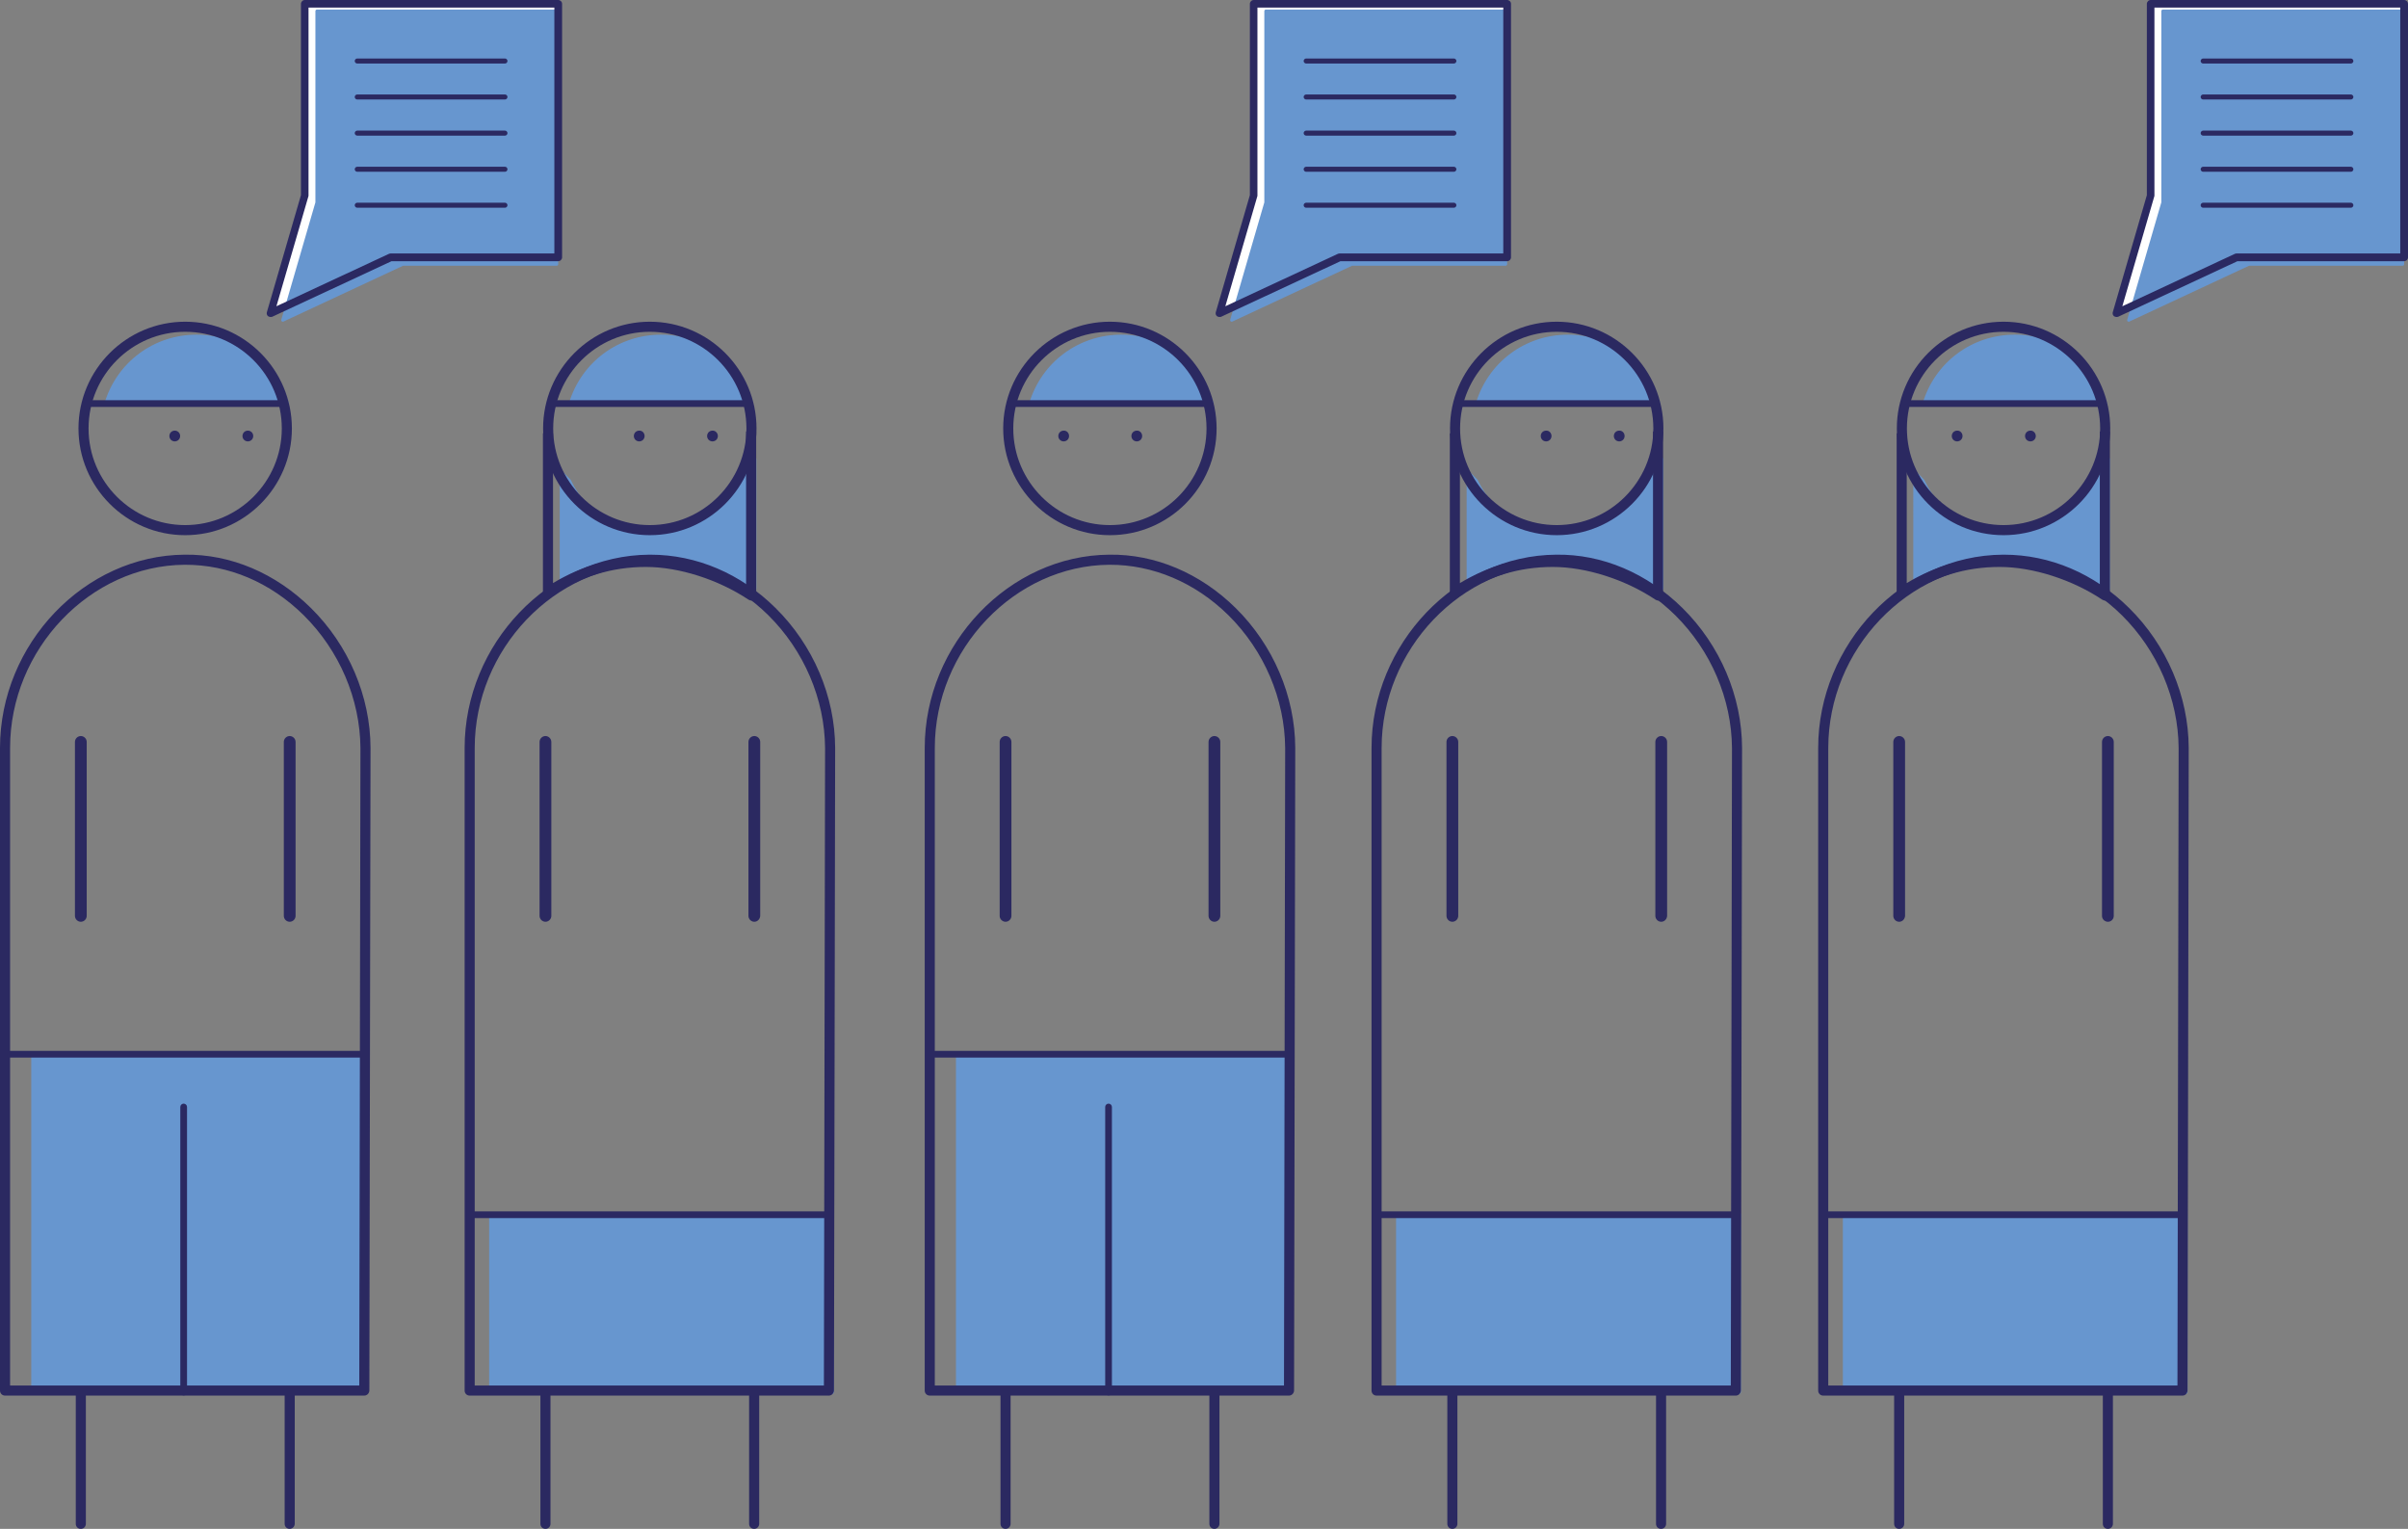 <?xml version="1.0" encoding="utf-8"?>
<!-- Generator: Adobe Illustrator 26.0.2, SVG Export Plug-In . SVG Version: 6.00 Build 0)  -->
<svg version="1.1" id="Ebene_1" xmlns="http://www.w3.org/2000/svg" xmlns:xlink="http://www.w3.org/1999/xlink" x="0px" y="0px"
	 viewBox="0 0 143.3 90.96" style="enable-background:new 0 0 143.3 90.96;" xml:space="preserve">
<rect x="0" y="0" width="143.3" height="90.96" fill="#808080" stroke="none"/>
<style type="text/css">
	.st0{clip-path:url(#SVGID_00000182514542798865952200000003648897310214643391_);fill:#6796CF;}
	.st1{clip-path:url(#SVGID_00000182514542798865952200000003648897310214643391_);fill:#2B2961;}
	.st2{fill:#6796CF;}
	.st3{clip-path:url(#SVGID_00000149340968268691383550000012032954339994304427_);fill:#2B2961;}
	.st4{fill:#FFFFFF;}
	.st5{clip-path:url(#SVGID_00000080175694297615611230000008199471431397391276_);fill:#2B2961;}
	.st6{clip-path:url(#SVGID_00000162332697711719240410000006859847101016656571_);fill:#2B2961;}
	.st7{clip-path:url(#SVGID_00000022551046867596012780000005623159118032212389_);fill:#2B2961;}
	.st8{fill:#2B2961;}
	.st9{clip-path:url(#SVGID_00000000919322142645415330000001211464455696506767_);fill:#6796CF;}
	.st10{clip-path:url(#SVGID_00000000919322142645415330000001211464455696506767_);fill:#2B2961;}
	.st11{clip-path:url(#SVGID_00000038406632728267663550000017067637724045713794_);fill:#2B2961;}
	.st12{clip-path:url(#SVGID_00000109730893586924912270000016141453985766127547_);fill:#2B2961;}
	.st13{clip-path:url(#SVGID_00000109730893586924912270000016141453985766127547_);fill:#6796CF;}
	.st14{clip-path:url(#SVGID_00000055682540890107902940000003661101319035284404_);fill:#2B2961;}
	.st15{clip-path:url(#SVGID_00000050633013944501764390000002263233336881900949_);fill:#2B2961;}
	.st16{clip-path:url(#SVGID_00000099636046532548548300000000817907435960495776_);fill:#2B2961;}
	.st17{clip-path:url(#SVGID_00000099636046532548548300000000817907435960495776_);fill:#6796CF;}
	.st18{clip-path:url(#SVGID_00000078006871730319321450000005608600900319284151_);fill:#2B2961;}
	.st19{clip-path:url(#SVGID_00000109024088075038097440000012997461773820304550_);fill:#2B2961;}
	.st20{clip-path:url(#SVGID_00000013167378919624915280000002941217201586028986_);fill:#2B2961;}
	.st21{clip-path:url(#SVGID_00000140001422769095536780000009766527368233896845_);fill:#2B2961;}
	.st22{clip-path:url(#SVGID_00000114055453893612600570000017140876673149215411_);fill:#6796CF;}
	.st23{clip-path:url(#SVGID_00000114055453893612600570000017140876673149215411_);fill:#2B2961;}
	.st24{clip-path:url(#SVGID_00000050648173473403077120000013936765805944771767_);fill:#2B2961;}
	.st25{clip-path:url(#SVGID_00000145777367850662959040000010140700592052745620_);fill:#2B2961;}
	.st26{clip-path:url(#SVGID_00000145777367850662959040000010140700592052745620_);fill:#6796CF;}
	.st27{clip-path:url(#SVGID_00000168829162370342039200000015448677184580201606_);fill:#2B2961;}
	.st28{clip-path:url(#SVGID_00000160169727619568726450000016311198445741995158_);fill:#2B2961;}
	.st29{clip-path:url(#SVGID_00000098900656473703634910000014957348690730834334_);fill:#2B2961;}
	.st30{clip-path:url(#SVGID_00000098900656473703634910000014957348690730834334_);fill:#6796CF;}
	.st31{clip-path:url(#SVGID_00000016072834900034476800000008013530907096160160_);fill:#2B2961;}
	.st32{clip-path:url(#SVGID_00000055675012554428914820000000918707472763223443_);fill:#6796CF;}
	.st33{clip-path:url(#SVGID_00000055675012554428914820000000918707472763223443_);fill:#2B2961;}
	.st34{clip-path:url(#SVGID_00000159449430885949724260000009930736788190346172_);fill:#2B2961;}
	.st35{clip-path:url(#SVGID_00000159449430885949724260000009930736788190346172_);fill:#6796CF;}
	.st36{clip-path:url(#SVGID_00000029044017914580326000000008990489209312668066_);fill:#2B2961;}
	.st37{clip-path:url(#SVGID_00000026138425339778305610000011451492403021994654_);fill:#FFFFFF;}
	.st38{clip-path:url(#SVGID_00000026138425339778305610000011451492403021994654_);fill:#2B2961;}
	.st39{clip-path:url(#SVGID_00000138571208699058689580000011188753638395552165_);fill:#FFFFFF;}
	.st40{clip-path:url(#SVGID_00000138571208699058689580000011188753638395552165_);fill:#2B2961;}
	.st41{clip-path:url(#SVGID_00000021806477334851202100000004693423398054801549_);fill:#6796CF;}
	.st42{clip-path:url(#SVGID_00000021806477334851202100000004693423398054801549_);fill:#2B2961;}
	.st43{clip-path:url(#SVGID_00000024679989057945022350000005063650896072749244_);fill:#2B2961;}
	.st44{clip-path:url(#SVGID_00000176038554810110469070000009545176698492658079_);fill:#6796CF;}
	.st45{clip-path:url(#SVGID_00000176038554810110469070000009545176698492658079_);fill:#2B2961;}
	.st46{clip-path:url(#SVGID_00000103970849945385122700000015401274655351493534_);fill:#2B2961;}
	.st47{clip-path:url(#SVGID_00000026141454895891934000000001381633808985487271_);fill:#2B2961;}
	.st48{clip-path:url(#SVGID_00000026141454895891934000000001381633808985487271_);fill:#6796CF;}
	.st49{clip-path:url(#SVGID_00000048485247390340912230000009674167603443089339_);fill:#2B2961;}
	.st50{clip-path:url(#SVGID_00000165227112197015696140000016361746152016367760_);fill:#2B2961;}
	.st51{clip-path:url(#SVGID_00000031891172568651027080000000970524523115750042_);fill:#2B2961;}
	.st52{clip-path:url(#SVGID_00000031891172568651027080000000970524523115750042_);fill:#6796CF;}
	.st53{clip-path:url(#SVGID_00000103984976942573035130000001697035994191401100_);fill:#2B2961;}
	.st54{clip-path:url(#SVGID_00000175286738784298225800000014050662105820380303_);fill:#2B2961;}
	.st55{clip-path:url(#SVGID_00000171710433026097460550000014626547368699224745_);fill:#2B2961;}
	.st56{clip-path:url(#SVGID_00000057128277331844878840000004962878951421536141_);fill:#2B2961;}
	.st57{clip-path:url(#SVGID_00000112592745002760200580000001368414274378453662_);fill:#6796CF;}
	.st58{clip-path:url(#SVGID_00000031924598125233290740000008701725721893773738_);fill:#2B2961;}
	.st59{clip-path:url(#SVGID_00000109710950997014659640000012180543482840849835_);fill:#2B2961;}
	.st60{clip-path:url(#SVGID_00000137111382930123694740000007992480584649782156_);fill:#6796CF;}
	.st61{clip-path:url(#SVGID_00000070800552811511164120000003206048618435165573_);fill:#2B2961;}
	.st62{clip-path:url(#SVGID_00000109021532418423779330000012089037613422940047_);fill:#2B2961;}
	.st63{clip-path:url(#SVGID_00000109021532418423779330000012089037613422940047_);fill:#6796CF;}
	.st64{clip-path:url(#SVGID_00000044868488655805410870000014908718903950331538_);fill:#2B2961;}
	.st65{clip-path:url(#SVGID_00000178900520893840983210000003124578232524924331_);fill:#6796CF;}
	.st66{clip-path:url(#SVGID_00000178900520893840983210000003124578232524924331_);fill:#2B2961;}
	.st67{clip-path:url(#SVGID_00000060721301528613761870000003473630875662097803_);fill:#2B2961;}
	.st68{clip-path:url(#SVGID_00000166668980105628253180000015195356832085366947_);fill:#2B2961;}
	.st69{clip-path:url(#SVGID_00000166668980105628253180000015195356832085366947_);fill:#6796CF;}
	.st70{clip-path:url(#SVGID_00000114783396898497583320000011126301537016570028_);fill:#2B2961;}
	.st71{clip-path:url(#SVGID_00000165940916878441263130000018092823133693739441_);fill:#2B2961;}
	.st72{clip-path:url(#SVGID_00000115499189837372613530000007737593211135229571_);fill:#2B2961;}
	.st73{clip-path:url(#SVGID_00000115499189837372613530000007737593211135229571_);fill:#6796CF;}
	.st74{clip-path:url(#SVGID_00000006680797772288836800000004585436824210814876_);fill:#2B2961;}
	.st75{clip-path:url(#SVGID_00000096036108403516059500000000317998389135780525_);fill:#2B2961;}
	.st76{clip-path:url(#SVGID_00000134972118098066292670000004159555540960513931_);fill:#2B2961;}
	.st77{clip-path:url(#SVGID_00000019680508079869737590000017402835258235039105_);fill:#2B2961;}
	.st78{clip-path:url(#SVGID_00000018231666641359731750000008056326463429048985_);fill:#6796CF;}
	.st79{clip-path:url(#SVGID_00000018231666641359731750000008056326463429048985_);fill:#2B2961;}
	.st80{clip-path:url(#SVGID_00000086680600933237210340000004390879711377225400_);fill:#FFFFFF;}
	.st81{clip-path:url(#SVGID_00000086680600933237210340000004390879711377225400_);fill:#2B2961;}
	.st82{clip-path:url(#SVGID_00000083051691746171341550000017068321053680862651_);fill:#2B2961;}
	.st83{clip-path:url(#SVGID_00000148625708067523065460000005525075591361208469_);fill:#2B2961;}
	.st84{clip-path:url(#SVGID_00000148625708067523065460000005525075591361208469_);fill:#6796CF;}
	.st85{clip-path:url(#SVGID_00000165956858539536503120000005549808715894478261_);fill:#2B2961;}
	.st86{clip-path:url(#SVGID_00000157298052573348564830000001988402248834239933_);fill:#2B2961;}
	.st87{clip-path:url(#SVGID_00000157298052573348564830000001988402248834239933_);fill:#FFFFFF;}
	.st88{clip-path:url(#SVGID_00000116217838873062837480000014213535223460400284_);fill:#6796CF;}
	.st89{clip-path:url(#SVGID_00000116217838873062837480000014213535223460400284_);fill:#2B2961;}
	.st90{clip-path:url(#SVGID_00000093878336825900028380000015310950030842465939_);fill:#2B2961;}
	.st91{clip-path:url(#SVGID_00000021103585697544828520000011795811251017675192_);fill:#2B2961;}
	.st92{clip-path:url(#SVGID_00000021103585697544828520000011795811251017675192_);fill:#6796CF;}
	.st93{clip-path:url(#SVGID_00000147935118431027124450000016989893246465253262_);fill:#2B2961;}
	.st94{clip-path:url(#SVGID_00000147935118431027124450000016989893246465253262_);fill:#FFFFFF;}
	.st95{clip-path:url(#SVGID_00000013175141464426168720000013025041444701914267_);fill:#6796CF;}
	.st96{clip-path:url(#SVGID_00000013175141464426168720000013025041444701914267_);fill:#2B2961;}
	.st97{clip-path:url(#SVGID_00000013175141464426168720000013025041444701914267_);fill:#FFFFFF;}
	.st98{clip-path:url(#SVGID_00000135681754761497023830000007777281296203634567_);fill:#2B2961;}
	.st99{clip-path:url(#SVGID_00000135681754761497023830000007777281296203634567_);fill:#6796CF;}
	.st100{clip-path:url(#SVGID_00000040568430048869314090000009281856196767538349_);fill:#2B2961;}
	.st101{clip-path:url(#SVGID_00000068650065440821039260000013264342349372758974_);fill:#2B2961;}
	.st102{clip-path:url(#SVGID_00000119803421373252183060000002695702877807151785_);fill:#2B2961;}
	.st103{clip-path:url(#SVGID_00000100377715106030176540000003180072506137208220_);fill:#2B2961;}
	.st104{clip-path:url(#SVGID_00000025413109223498025680000018088136530820257411_);fill:#2B2961;}
	.st105{clip-path:url(#SVGID_00000009552674457659095200000017804469005913744789_);fill:#FFFFFF;}
	.st106{clip-path:url(#SVGID_00000009552674457659095200000017804469005913744789_);fill:#2B2961;}
	.st107{clip-path:url(#SVGID_00000009552674457659095200000017804469005913744789_);fill:#6796CF;}
	.st108{clip-path:url(#SVGID_00000047022960715254426980000010629643563693352603_);fill:#FFFFFF;}
	.st109{clip-path:url(#SVGID_00000167355602634706967220000007963683564942402196_);fill:#2B2961;}
	.st110{clip-path:url(#SVGID_00000167355602634706967220000007963683564942402196_);fill:#FFFFFF;}
	.st111{clip-path:url(#SVGID_00000101814343000773845540000014731175485287310007_);fill:#2B2961;}
	.st112{clip-path:url(#SVGID_00000109729543703036198920000010926478831231855251_);fill:#2B2961;}
	.st113{clip-path:url(#SVGID_00000109729543703036198920000010926478831231855251_);fill:#6796CF;}
	.st114{clip-path:url(#SVGID_00000108989869115644946080000002970902048320052894_);fill:#2B2961;}
	.st115{clip-path:url(#SVGID_00000045597290248352655710000007980929458216150170_);fill:#2B2961;}
	.st116{clip-path:url(#SVGID_00000045597290248352655710000007980929458216150170_);fill:#FFFFFF;}
	.st117{clip-path:url(#SVGID_00000157278611554333489510000007999827948987690392_);fill:#6796CF;}
	.st118{clip-path:url(#SVGID_00000034086912110906847380000004310180558413389979_);fill:#2B2961;}
	.st119{clip-path:url(#SVGID_00000124840644659393129990000007087902945631312012_);fill:#2B2961;}
	.st120{clip-path:url(#SVGID_00000024688076776814969750000009905414648469282437_);fill:#FFFFFF;}
	.st121{clip-path:url(#SVGID_00000024688076776814969750000009905414648469282437_);fill:#2B2961;}
	.st122{clip-path:url(#SVGID_00000075157462916698390950000003445124983112221885_);fill:#FFFFFF;}
	.st123{clip-path:url(#SVGID_00000075157462916698390950000003445124983112221885_);fill:#2B2961;}
	.st124{clip-path:url(#SVGID_00000063591069308203308180000003472160808370255755_);fill:#6796CF;}
	.st125{clip-path:url(#SVGID_00000063591069308203308180000003472160808370255755_);fill:#2B2961;}
	.st126{clip-path:url(#SVGID_00000046331148805932757480000015741888250340239244_);fill:#2B2961;}
	.st127{clip-path:url(#SVGID_00000046331148805932757480000015741888250340239244_);fill:#6796CF;}
	.st128{clip-path:url(#SVGID_00000155105796319035014960000008168691775066356124_);fill:#6796CF;}
	.st129{clip-path:url(#SVGID_00000140710908357820575710000007301626514941760666_);fill:#2B2961;}
	.st130{clip-path:url(#SVGID_00000161622048013791255090000005168112780149252005_);fill:#2B2961;}
	.st131{clip-path:url(#SVGID_00000006686945289951629970000011044944819150173364_);fill:#2B2961;}
	.st132{clip-path:url(#SVGID_00000155844622202735553560000014623720950982537383_);fill:#2B2961;}
	.st133{clip-path:url(#SVGID_00000119822724926716309410000012679065502673146503_);fill:#2B2961;}
	.st134{clip-path:url(#SVGID_00000119822724926716309410000012679065502673146503_);fill:#6796CF;}
	.st135{clip-path:url(#SVGID_00000061456787702687808690000012648484852852636590_);fill:#6796CF;}
	.st136{clip-path:url(#SVGID_00000165201106076024000800000015502444660043142572_);fill:#2B2961;}
	.st137{clip-path:url(#SVGID_00000111162484604926965810000006290479496822550669_);fill:#2B2961;}
	.st138{clip-path:url(#SVGID_00000036232175154437047850000007492191488546144668_);fill:#2B2961;}
	.st139{clip-path:url(#SVGID_00000100345599075957188720000000074878696708766104_);fill:#2B2961;}
	.st140{clip-path:url(#SVGID_00000016049776616026658990000002035178603917085100_);fill:#6796CF;}
	.st141{clip-path:url(#SVGID_00000016049776616026658990000002035178603917085100_);fill:#2B2961;}
	.st142{clip-path:url(#SVGID_00000062871270982854824670000012000895027206997656_);fill:#2B2961;}
	.st143{clip-path:url(#SVGID_00000046304192154112268530000005495817178694969013_);fill:#2B2961;}
	.st144{clip-path:url(#SVGID_00000168802682194019670380000013030002471674558899_);fill:#2B2961;}
	.st145{clip-path:url(#SVGID_00000168802682194019670380000013030002471674558899_);fill:#6796CF;}
	.st146{clip-path:url(#SVGID_00000027603449221080168010000000680340210457384892_);}
	.st147{clip-path:url(#SVGID_00000027603449221080168010000000680340210457384892_);fill:#FFFFFF;}
	.st148{clip-path:url(#SVGID_00000027603449221080168010000000680340210457384892_);fill:#2B2961;}
	.st149{clip-path:url(#SVGID_00000093139499323246800730000004205798100213777793_);fill:#2B2961;}
	.st150{clip-path:url(#SVGID_00000181800345179620342920000000986828649679960204_);fill:#2B2961;}
	.st151{clip-path:url(#SVGID_00000181800345179620342920000000986828649679960204_);fill:#FFFFFF;}
	.st152{clip-path:url(#SVGID_00000181800345179620342920000000986828649679960204_);fill:#6796CF;}
	.st153{clip-path:url(#SVGID_00000021102074231520082690000010051505646179932085_);fill:#2B2961;}
	.st154{clip-path:url(#SVGID_00000149376978457318471720000005176596392917970847_);fill:#2B2961;}
	.st155{clip-path:url(#SVGID_00000158012223369180567180000005423298395004507276_);fill:#6796CF;}
	.st156{clip-path:url(#SVGID_00000158012223369180567180000005423298395004507276_);}
	.st157{clip-path:url(#SVGID_00000157290159895029417120000005559572862289168049_);fill:#2B2961;}
	.st158{clip-path:url(#SVGID_00000158012223369180567180000005423298395004507276_);fill:#FFFFFF;}
	.st159{clip-path:url(#SVGID_00000158012223369180567180000005423298395004507276_);fill:#2B2961;}
	.st160{opacity:0.52;clip-path:url(#SVGID_00000082350550631782477040000012957391337500604324_);}
	.st161{clip-path:url(#SVGID_00000034048554803097774390000009220125175000550573_);fill:#6796CF;}
	.st162{clip-path:url(#SVGID_00000090289560713013115940000016389408659889155769_);fill:#2B2961;}
	.st163{clip-path:url(#SVGID_00000042009336788095538310000010381063862628277650_);fill:#2B2961;}
	.st164{clip-path:url(#SVGID_00000098208568499536577220000006161626465548452251_);fill:#6796CF;}
	.st165{clip-path:url(#SVGID_00000098208568499536577220000006161626465548452251_);fill:#2B2961;}
	.st166{clip-path:url(#SVGID_00000063597967629921377170000002623535293438389162_);fill:#2B2961;}
	.st167{clip-path:url(#SVGID_00000129188741587863973240000000742924510495987629_);fill:#2B2961;}
	.st168{clip-path:url(#SVGID_00000015314497461503451850000018285827024714311090_);fill:#2B2961;}
	.st169{clip-path:url(#SVGID_00000041259278934989348580000003224740517807041195_);fill:#FFFFFF;}
	.st170{clip-path:url(#SVGID_00000041259278934989348580000003224740517807041195_);fill:#2B2961;}
	.st171{clip-path:url(#SVGID_00000041259278934989348580000003224740517807041195_);fill:#6796CF;}
	.st172{clip-path:url(#SVGID_00000055677098154001843310000005904033100466766255_);fill:#6796CF;}
	.st173{clip-path:url(#SVGID_00000168099611516062690790000017011227345283527837_);fill:#2B2961;}
	.st174{clip-path:url(#SVGID_00000026147956917308106890000013715556465427128963_);fill:#2B2961;}
	.st175{clip-path:url(#SVGID_00000026147956917308106890000013715556465427128963_);fill:#FFFFFF;}
	.st176{clip-path:url(#SVGID_00000023987439832929335500000006653859272726265009_);fill:#6796CF;}
	.st177{clip-path:url(#SVGID_00000023987439832929335500000006653859272726265009_);fill:#2B2961;}
	.st178{clip-path:url(#SVGID_00000059992426743649749480000002178592766181815200_);fill:#6796CF;}
	.st179{clip-path:url(#SVGID_00000059992426743649749480000002178592766181815200_);fill:#2B2961;}
	.st180{clip-path:url(#SVGID_00000170251400724732612320000005789404296361745849_);fill:#2B2961;}
	.st181{clip-path:url(#SVGID_00000073717559678172179000000006479598471309681569_);fill:#2B2961;}
	.st182{clip-path:url(#SVGID_00000132063933628538254930000017619267415523921823_);fill:#FFFFFF;}
	.st183{clip-path:url(#SVGID_00000135649196836680708930000000591567103024596096_);fill:#2B2961;}
	.st184{clip-path:url(#SVGID_00000008127151295625714840000008627887343582334890_);fill:#2B2961;}
	.st185{clip-path:url(#SVGID_00000008127151295625714840000008627887343582334890_);fill:#6796CF;}
	.st186{clip-path:url(#SVGID_00000106132706886028387360000011113184111155804082_);fill:#2B2961;}
	.st187{clip-path:url(#SVGID_00000137096314856986385410000013081538039862057387_);fill:#2B2961;}
	.st188{clip-path:url(#SVGID_00000028318907478040568540000007147057962127848086_);fill:#6796CF;}
	.st189{clip-path:url(#SVGID_00000170274704880602619960000014089007323493855933_);fill:#2B2961;}
	.st190{clip-path:url(#SVGID_00000107565284803569053650000012266942717543671435_);fill:#6796CF;}
	.st191{clip-path:url(#SVGID_00000092456977619309008810000007055396467669047201_);fill:#2B2961;}
	.st192{clip-path:url(#SVGID_00000146491385630391752090000012399460466164792759_);fill:#6796CF;}
	.st193{clip-path:url(#SVGID_00000159465924253244018420000006383066402328384673_);fill:#2B2961;}
	.st194{clip-path:url(#SVGID_00000083784267594744058650000007933812455434450096_);}
	.st195{clip-path:url(#SVGID_00000083784267594744058650000007933812455434450096_);fill:#2B2961;}
	.st196{clip-path:url(#SVGID_00000083784267594744058650000007933812455434450096_);fill:#FFFFFF;}
	.st197{clip-path:url(#SVGID_00000126320005438815400040000004247126545582096007_);fill:#2B2961;}
	.st198{clip-path:url(#SVGID_00000030447287074143768230000013524743148054671751_);fill:#2B2961;}
	.st199{clip-path:url(#SVGID_00000137815243008288526100000006218094842068435865_);fill:#2B2961;}
	.st200{clip-path:url(#SVGID_00000089564619068020175290000015595804300319102381_);fill:#2B2961;}
	.st201{clip-path:url(#SVGID_00000152953345758665901570000004881365381213853348_);fill:#2B2961;}
	.st202{clip-path:url(#SVGID_00000090292253524265674330000004359145679059926179_);fill:#2B2961;}
	.st203{clip-path:url(#SVGID_00000126312543544719684660000013640702328845061542_);fill:#2B2961;}
	.st204{clip-path:url(#SVGID_00000125571801838607370910000011821704159211810718_);fill:#2B2961;}
	.st205{clip-path:url(#SVGID_00000177478709803165486440000000459595980046908052_);fill:#2B2961;}
	.st206{clip-path:url(#SVGID_00000176753674039289462970000008936026541197446832_);fill:#FFFFFF;}
	.st207{clip-path:url(#SVGID_00000176753674039289462970000008936026541197446832_);fill:#2B2961;}
	.st208{clip-path:url(#SVGID_00000070839292159966454190000013469674703619082128_);fill:#6796CF;}
	.st209{clip-path:url(#SVGID_00000070839292159966454190000013469674703619082128_);fill:#2B2961;}
	.st210{clip-path:url(#SVGID_00000176019578265121494090000001716482321899585196_);fill:#2B2961;}
	.st211{clip-path:url(#SVGID_00000176019578265121494090000001716482321899585196_);fill:#FFFFFF;}
	.st212{clip-path:url(#SVGID_00000078008035880098527580000003927900513938997660_);fill:#6796CF;}
	.st213{clip-path:url(#SVGID_00000078008035880098527580000003927900513938997660_);fill:#2B2961;}
	.st214{clip-path:url(#SVGID_00000052809156914190660740000000835262299270873521_);fill:#6796CF;}
	.st215{clip-path:url(#SVGID_00000052809156914190660740000000835262299270873521_);fill:#2B2961;}
	.st216{clip-path:url(#SVGID_00000091726190661980478000000000606205799539341714_);}
	.st217{clip-path:url(#SVGID_00000124868303046297189010000008103826040610019494_);}
	.st218{clip-path:url(#SVGID_00000043449806953722885260000015994240076902596252_);}
	.st219{clip-path:url(#SVGID_00000073698249373762104270000014951715078145460156_);}
	.st220{clip-path:url(#SVGID_00000060737429173553684770000010466952908107474567_);}
	.st221{clip-path:url(#SVGID_00000046316512959575644920000018155689429629736630_);}
	.st222{clip-path:url(#SVGID_00000178165158401881002740000012347292387066210222_);}
	.st223{clip-path:url(#SVGID_00000103960613390462522440000016449845237667724701_);}
	.st224{clip-path:url(#SVGID_00000114031984610308032870000000429735498164654494_);}
	.st225{clip-path:url(#SVGID_00000059291602041413605040000010789716035717550740_);}
	.st226{clip-path:url(#SVGID_00000146470478492837778960000004900119211542041022_);}
	.st227{clip-path:url(#SVGID_00000127016186359868920990000001217530945104841878_);}
	.st228{clip-path:url(#SVGID_00000165218580933246085670000004633856927496353429_);}
	.st229{clip-path:url(#SVGID_00000140008277605820413820000015903613855200249755_);}
	.st230{clip-path:url(#SVGID_00000178174715664201132170000002105816304038960808_);fill:#2B2961;}
	.st231{clip-path:url(#SVGID_00000178174715664201132170000002105816304038960808_);fill:#6796CF;}
	.st232{fill:#A2B9E1;}
	.st233{clip-path:url(#SVGID_00000073690263840653493980000017248755333321600410_);}
	.st234{clip-path:url(#SVGID_00000075144409226072473170000001239751353463485058_);}
</style>
<g>
	<rect x="1.98" y="62.8" class="st2" width="19.51" height="20.02"/>
	<path class="st2" d="M21.5,82.94H1.98c-0.07,0-0.12-0.06-0.12-0.12V62.8c0-0.07,0.06-0.12,0.12-0.12H21.5
		c0.07,0,0.12,0.06,0.12,0.12v20.02C21.62,82.88,21.56,82.94,21.5,82.94z M2.11,82.69h19.26V62.92H2.11V82.69z"/>
	<rect x="57.01" y="62.8" class="st2" width="19.51" height="20.02"/>
	<path class="st2" d="M76.52,82.94H57.01c-0.07,0-0.12-0.06-0.12-0.12V62.8c0-0.07,0.06-0.12,0.12-0.12h19.51
		c0.07,0,0.12,0.06,0.12,0.12v20.02C76.65,82.88,76.59,82.94,76.52,82.94z M57.14,82.69H76.4V62.92H57.14V82.69z"/>
	<g>
		<defs>
			<rect id="SVGID_00000127736652005651403370000007501495079187139468_" width="143.3" height="90.96"/>
		</defs>
		<clipPath id="SVGID_00000093890384282776357550000007967660134785165954_">
			<use xlink:href="#SVGID_00000127736652005651403370000007501495079187139468_"  style="overflow:visible;"/>
		</clipPath>
		<path style="clip-path:url(#SVGID_00000093890384282776357550000007967660134785165954_);fill:#6796CF;" d="M38.86,33.42
			c2.22,0,4.29,0.42,6.01,1.6v-7.69l-0.62,0.87c-0.98,2.04-3.02,3.44-5.38,3.44c-2.36,0-4.03-0.99-5.01-3.02l-0.42-0.42v6.74
			C35.03,33.98,36.88,33.42,38.86,33.42"/>
		<path style="clip-path:url(#SVGID_00000093890384282776357550000007967660134785165954_);fill:#6796CF;" d="M44.87,35.15
			c-0.02,0-0.05-0.01-0.07-0.02c-1.54-1.06-3.48-1.58-5.94-1.58c-1.88,0-3.73,0.52-5.36,1.5c-0.04,0.02-0.09,0.02-0.13,0
			s-0.06-0.06-0.06-0.11V28.2c0-0.05,0.03-0.1,0.08-0.12c0.05-0.02,0.1-0.01,0.14,0.03l0.42,0.42c0.01,0.01,0.02,0.02,0.02,0.03
			c0.96,1.99,2.56,2.95,4.9,2.95c2.25,0,4.27-1.29,5.27-3.37l0.64-0.89c0.03-0.04,0.09-0.06,0.14-0.05
			c0.05,0.02,0.09,0.06,0.09,0.12v7.69c0,0.05-0.03,0.09-0.07,0.11C44.91,35.14,44.89,35.15,44.87,35.15z M38.86,33.3
			c2.4,0,4.33,0.49,5.88,1.5v-7.07l-0.4,0.55c-1.03,2.15-3.14,3.49-5.48,3.49c-2.4,0-4.13-1.03-5.12-3.07l-0.19-0.19v6.21
			C35.18,33.79,37.01,33.3,38.86,33.3z"/>
		<path style="clip-path:url(#SVGID_00000093890384282776357550000007967660134785165954_);fill:#6796CF;" d="M92.83,33.42
			c2.22,0,4.29,0.42,6.01,1.6v-7.69l-0.62,0.87c-0.98,2.04-3.02,3.44-5.38,3.44c-2.36,0-4.03-0.99-5.01-3.02L87.4,28.2v6.74
			C89,33.98,90.85,33.42,92.83,33.42"/>
		<path style="clip-path:url(#SVGID_00000093890384282776357550000007967660134785165954_);fill:#6796CF;" d="M98.84,35.15
			c-0.02,0-0.05-0.01-0.07-0.02c-1.54-1.06-3.48-1.58-5.94-1.58c-1.88,0-3.73,0.52-5.36,1.5c-0.04,0.02-0.09,0.02-0.13,0
			s-0.06-0.06-0.06-0.11V28.2c0-0.05,0.03-0.1,0.08-0.12c0.04-0.02,0.1-0.01,0.14,0.03l0.42,0.42c0.01,0.01,0.02,0.02,0.02,0.03
			c0.96,1.99,2.56,2.95,4.9,2.95c2.25,0,4.27-1.29,5.27-3.37l0.64-0.89c0.03-0.04,0.09-0.06,0.14-0.05
			c0.05,0.02,0.09,0.06,0.09,0.12v7.69c0,0.05-0.03,0.09-0.07,0.11C98.88,35.14,98.86,35.15,98.84,35.15z M92.83,33.3
			c2.4,0,4.33,0.49,5.88,1.5v-7.07l-0.4,0.55c-1.03,2.15-3.14,3.49-5.48,3.49c-2.4,0-4.13-1.03-5.12-3.07l-0.19-0.19v6.21
			C89.15,33.79,90.98,33.3,92.83,33.3z"/>
		<path style="clip-path:url(#SVGID_00000093890384282776357550000007967660134785165954_);fill:#6796CF;" d="M119.42,33.42
			c2.22,0,4.29,0.42,6.01,1.6v-7.69l-0.63,0.87c-0.98,2.04-3.02,3.44-5.38,3.44c-2.36,0-4.03-0.99-5.01-3.02l-0.42-0.42v6.74
			C115.58,33.98,117.43,33.42,119.42,33.42"/>
		<path style="clip-path:url(#SVGID_00000093890384282776357550000007967660134785165954_);fill:#6796CF;" d="M125.42,35.15
			c-0.02,0-0.05-0.01-0.07-0.02c-1.54-1.06-3.48-1.58-5.94-1.58c-1.88,0-3.73,0.52-5.36,1.5c-0.04,0.02-0.09,0.02-0.13,0
			s-0.06-0.06-0.06-0.11V28.2c0-0.05,0.03-0.1,0.08-0.12c0.04-0.02,0.1-0.01,0.14,0.03l0.42,0.42c0.01,0.01,0.02,0.02,0.02,0.03
			c0.96,1.99,2.56,2.95,4.9,2.95c2.25,0,4.27-1.29,5.27-3.37l0.64-0.89c0.03-0.04,0.09-0.06,0.14-0.05
			c0.05,0.02,0.09,0.06,0.09,0.12v7.69c0,0.05-0.03,0.09-0.07,0.11C125.46,35.14,125.44,35.15,125.42,35.15z M119.42,33.3
			c2.4,0,4.33,0.49,5.88,1.5v-7.07l-0.4,0.56c-1.03,2.15-3.14,3.49-5.48,3.49c-2.4,0-4.13-1.03-5.12-3.07l-0.19-0.19v6.21
			C115.74,33.79,117.57,33.3,119.42,33.3z"/>
		<path style="clip-path:url(#SVGID_00000093890384282776357550000007967660134785165954_);fill:#2B2961;" d="M44.72,35.73
			c-0.06,0-0.12-0.02-0.17-0.05c-1.8-1.2-4.14-1.95-6.11-1.95c-2.04,0-3.89,0.57-5.66,1.75c-0.09,0.06-0.21,0.07-0.31,0.02
			c-0.1-0.05-0.16-0.15-0.16-0.26v-9.46h0.6v8.91c1.71-1.03,3.57-1.56,5.52-1.56c1.92,0,4.16,0.67,5.97,1.76v-9.22h0.6v9.77
			c0,0.11-0.06,0.21-0.16,0.26C44.82,35.71,44.77,35.73,44.72,35.73z"/>
		<path style="clip-path:url(#SVGID_00000093890384282776357550000007967660134785165954_);fill:#2B2961;" d="M98.69,35.73
			c-0.06,0-0.12-0.02-0.17-0.05c-1.79-1.2-4.13-1.95-6.11-1.95c-2.04,0-3.89,0.57-5.66,1.75c-0.09,0.06-0.21,0.07-0.31,0.02
			c-0.1-0.05-0.16-0.15-0.16-0.26v-9.46h0.6v8.91c1.71-1.03,3.57-1.56,5.52-1.56c1.92,0,4.16,0.67,5.97,1.76v-9.22h0.6v9.77
			c0,0.11-0.06,0.21-0.16,0.26C98.79,35.71,98.74,35.73,98.69,35.73z"/>
		<path style="clip-path:url(#SVGID_00000093890384282776357550000007967660134785165954_);fill:#2B2961;" d="M125.28,35.73
			c-0.06,0-0.12-0.02-0.17-0.05c-1.8-1.2-4.14-1.95-6.11-1.95c-2.04,0-3.89,0.57-5.66,1.75c-0.09,0.06-0.21,0.07-0.31,0.02
			c-0.1-0.05-0.16-0.15-0.16-0.26v-9.46h0.6v8.91c1.71-1.03,3.57-1.56,5.52-1.56c1.92,0,4.16,0.67,5.97,1.76v-9.22h0.6v9.77
			c0,0.11-0.06,0.21-0.16,0.26C125.38,35.71,125.33,35.73,125.28,35.73z"/>
	</g>
	<rect x="29.23" y="72.24" class="st2" width="20.27" height="10.57"/>
	<path class="st2" d="M49.5,82.94H29.23c-0.07,0-0.12-0.06-0.12-0.12V72.24c0-0.07,0.06-0.12,0.12-0.12H49.5
		c0.07,0,0.12,0.06,0.12,0.12v10.57C49.63,82.88,49.57,82.94,49.5,82.94z M29.36,82.69h20.02V72.37H29.36V82.69z"/>
	<rect x="83.2" y="72.24" class="st2" width="20.28" height="10.57"/>
	<path class="st2" d="M103.47,82.94H83.2c-0.07,0-0.12-0.06-0.12-0.12V72.24c0-0.07,0.06-0.12,0.12-0.12h20.28
		c0.07,0,0.12,0.06,0.12,0.12v10.57C103.6,82.88,103.54,82.94,103.47,82.94z M83.32,82.69h20.03V72.37H83.32V82.69z"/>
	<rect x="109.79" y="72.24" class="st2" width="20.28" height="10.57"/>
	<path class="st2" d="M130.06,82.94h-20.27c-0.07,0-0.12-0.06-0.12-0.12V72.24c0-0.07,0.06-0.12,0.12-0.12h20.27
		c0.07,0,0.12,0.06,0.12,0.12v10.57C130.19,82.88,130.13,82.94,130.06,82.94z M109.91,82.69h20.02V72.37h-20.02V82.69z"/>
	<rect x="28.15" y="72.07" class="st8" width="21.29" height="0.4"/>
	<rect x="82.12" y="72.07" class="st8" width="21.29" height="0.4"/>
	<rect x="108.71" y="72.07" class="st8" width="21.29" height="0.4"/>
	<g>
		<defs>
			<rect id="SVGID_00000116200665972101522890000012069368176766637474_" width="143.3" height="90.96"/>
		</defs>
		<clipPath id="SVGID_00000138548724054650274680000006046494776199948965_">
			<use xlink:href="#SVGID_00000116200665972101522890000012069368176766637474_"  style="overflow:visible;"/>
		</clipPath>
		<path style="clip-path:url(#SVGID_00000138548724054650274680000006046494776199948965_);fill:#2B2961;" d="M44.88,90.96
			c-0.17,0-0.3-0.13-0.3-0.3v-7.71c0-0.17,0.13-0.3,0.3-0.3s0.3,0.13,0.3,0.3v7.71C45.18,90.82,45.05,90.96,44.88,90.96z
			 M32.46,90.96c-0.17,0-0.3-0.13-0.3-0.3v-7.71c0-0.17,0.13-0.3,0.3-0.3s0.3,0.13,0.3,0.3v7.71
			C32.76,90.82,32.63,90.96,32.46,90.96z"/>
		<path style="clip-path:url(#SVGID_00000138548724054650274680000006046494776199948965_);fill:#2B2961;" d="M98.85,90.96
			c-0.17,0-0.3-0.13-0.3-0.3v-7.71c0-0.17,0.13-0.3,0.3-0.3s0.3,0.13,0.3,0.3v7.71C99.15,90.82,99.02,90.96,98.85,90.96z
			 M86.43,90.96c-0.17,0-0.3-0.13-0.3-0.3v-7.71c0-0.17,0.13-0.3,0.3-0.3s0.3,0.13,0.3,0.3v7.71C86.73,90.82,86.6,90.96,86.43,90.96
			z"/>
		<path style="clip-path:url(#SVGID_00000138548724054650274680000006046494776199948965_);fill:#2B2961;" d="M125.44,90.96
			c-0.17,0-0.3-0.13-0.3-0.3v-7.71c0-0.17,0.13-0.3,0.3-0.3s0.3,0.13,0.3,0.3v7.71C125.74,90.82,125.61,90.96,125.44,90.96z
			 M113.02,90.96c-0.17,0-0.3-0.13-0.3-0.3v-7.71c0-0.17,0.13-0.3,0.3-0.3s0.3,0.13,0.3,0.3v7.71
			C113.32,90.82,113.19,90.96,113.02,90.96z"/>
	</g>
	<path class="st8" d="M44.89,54.84c-0.19,0-0.35-0.16-0.35-0.35V44.14c0-0.19,0.16-0.35,0.35-0.35s0.35,0.16,0.35,0.35v10.35
		C45.23,54.68,45.08,54.84,44.89,54.84z M32.46,54.84c-0.19,0-0.35-0.16-0.35-0.35V44.14c0-0.19,0.16-0.35,0.35-0.35
		s0.35,0.16,0.35,0.35v10.35C32.81,54.68,32.65,54.84,32.46,54.84z"/>
	<path class="st8" d="M98.86,54.84c-0.19,0-0.35-0.16-0.35-0.35V44.14c0-0.19,0.16-0.35,0.35-0.35s0.35,0.16,0.35,0.35v10.35
		C99.2,54.68,99.05,54.84,98.86,54.84z M86.43,54.84c-0.19,0-0.35-0.16-0.35-0.35V44.14c0-0.19,0.16-0.35,0.35-0.35
		s0.35,0.16,0.35,0.35v10.35C86.78,54.68,86.62,54.84,86.43,54.84z"/>
	<path class="st8" d="M125.44,54.84c-0.19,0-0.35-0.16-0.35-0.35V44.14c0-0.19,0.16-0.35,0.35-0.35s0.35,0.16,0.35,0.35v10.35
		C125.79,54.68,125.64,54.84,125.44,54.84z M113.02,54.84c-0.19,0-0.35-0.16-0.35-0.35V44.14c0-0.19,0.16-0.35,0.35-0.35
		s0.35,0.16,0.35,0.35v10.35C113.36,54.68,113.21,54.84,113.02,54.84z"/>
	<g>
		<defs>
			<rect id="SVGID_00000026146937908981824270000007024490733613885620_" width="143.3" height="90.96"/>
		</defs>
		<clipPath id="SVGID_00000119088559956860006670000005094619286132198323_">
			<use xlink:href="#SVGID_00000026146937908981824270000007024490733613885620_"  style="overflow:visible;"/>
		</clipPath>
		<path style="clip-path:url(#SVGID_00000119088559956860006670000005094619286132198323_);fill:#2B2961;" d="M49.33,83.03H27.95
			c-0.17,0-0.3-0.13-0.3-0.3V44.5c0-6.19,5.03-11.46,10.99-11.5c0.02,0,0.05,0,0.07,0c2.73,0,5.37,1.12,7.44,3.17
			c2.24,2.21,3.54,5.25,3.55,8.33c0,0,0,0,0,0l-0.07,38.22C49.63,82.89,49.49,83.03,49.33,83.03z M28.25,82.43h20.78l0.07-37.92
			c-0.02-2.92-1.25-5.8-3.38-7.91c-1.98-1.95-4.49-3.01-7.08-3c-5.63,0.04-10.39,5.03-10.39,10.9V82.43z"/>
		<path style="clip-path:url(#SVGID_00000119088559956860006670000005094619286132198323_);fill:#2B2961;" d="M103.3,83.03H81.92
			c-0.17,0-0.3-0.13-0.3-0.3V44.5c0-6.19,5.03-11.46,10.99-11.5c2.75-0.04,5.42,1.11,7.51,3.17c2.24,2.21,3.54,5.25,3.55,8.33
			c0,0,0,0,0,0l-0.07,38.22C103.6,82.89,103.46,83.03,103.3,83.03z M82.22,82.43H103l0.07-37.92c-0.02-2.92-1.25-5.8-3.38-7.91
			c-1.98-1.95-4.47-3.01-7.08-3c-5.63,0.04-10.39,5.03-10.39,10.9V82.43z"/>
		<path style="clip-path:url(#SVGID_00000119088559956860006670000005094619286132198323_);fill:#2B2961;" d="M129.88,83.03H108.5
			c-0.17,0-0.3-0.13-0.3-0.3V44.5c0-6.19,5.03-11.46,10.99-11.5c0.02,0,0.05,0,0.07,0c2.73,0,5.37,1.12,7.44,3.17
			c2.24,2.21,3.54,5.25,3.55,8.33c0,0,0,0,0,0l-0.07,38.22C130.18,82.89,130.05,83.03,129.88,83.03z M108.8,82.43h20.78l0.07-37.92
			c-0.02-2.92-1.25-5.8-3.38-7.91c-1.98-1.95-4.5-3.01-7.08-3c-5.63,0.04-10.39,5.03-10.39,10.9V82.43z"/>
		<path style="clip-path:url(#SVGID_00000119088559956860006670000005094619286132198323_);fill:#6796CF;" d="M44.71,24.02
			c-0.7-2.31-2.83-3.99-5.36-3.99c-2.53,0-4.66,1.68-5.36,3.99H44.71z"/>
		<path style="clip-path:url(#SVGID_00000119088559956860006670000005094619286132198323_);fill:#6796CF;" d="M44.71,24.14H33.98
			c-0.04,0-0.08-0.02-0.1-0.05c-0.02-0.03-0.03-0.07-0.02-0.11c0.74-2.44,2.94-4.07,5.48-4.07s4.74,1.64,5.48,4.07
			c0.01,0.04,0,0.08-0.02,0.11C44.78,24.12,44.75,24.14,44.71,24.14z M34.15,23.89h10.38c-0.75-2.24-2.82-3.74-5.19-3.74
			C36.97,20.15,34.91,21.65,34.15,23.89z"/>
		<path style="clip-path:url(#SVGID_00000119088559956860006670000005094619286132198323_);fill:#6796CF;" d="M98.67,24.02
			c-0.7-2.31-2.83-3.99-5.36-3.99c-2.53,0-4.66,1.68-5.36,3.99H98.67z"/>
		<path style="clip-path:url(#SVGID_00000119088559956860006670000005094619286132198323_);fill:#6796CF;" d="M98.67,24.14H87.95
			c-0.04,0-0.08-0.02-0.1-0.05c-0.02-0.03-0.03-0.07-0.02-0.11c0.74-2.44,2.94-4.07,5.48-4.07c2.54,0,4.74,1.64,5.48,4.07
			c0.01,0.04,0,0.08-0.02,0.11C98.75,24.12,98.71,24.14,98.67,24.14z M88.12,23.89H98.5c-0.75-2.24-2.82-3.74-5.19-3.74
			S88.88,21.65,88.12,23.89z"/>
		<path style="clip-path:url(#SVGID_00000119088559956860006670000005094619286132198323_);fill:#6796CF;" d="M125.26,24.02
			c-0.7-2.31-2.83-3.99-5.36-3.99c-2.53,0-4.66,1.68-5.36,3.99H125.26z"/>
		<path style="clip-path:url(#SVGID_00000119088559956860006670000005094619286132198323_);fill:#6796CF;" d="M125.26,24.14h-10.72
			c-0.04,0-0.08-0.02-0.1-0.05c-0.02-0.03-0.03-0.07-0.02-0.11c0.74-2.44,2.94-4.07,5.48-4.07s4.74,1.64,5.48,4.07
			c0.01,0.04,0,0.08-0.02,0.11C125.34,24.12,125.3,24.14,125.26,24.14z M114.71,23.89h10.38c-0.75-2.24-2.82-3.74-5.19-3.74
			S115.46,21.65,114.71,23.89z"/>
		<path style="clip-path:url(#SVGID_00000119088559956860006670000005094619286132198323_);fill:#2B2961;" d="M38.67,31.84
			c-3.5,0-6.35-2.85-6.35-6.35s2.85-6.35,6.35-6.35c3.5,0,6.35,2.85,6.35,6.35S42.17,31.84,38.67,31.84z M38.67,19.74
			c-3.17,0-5.75,2.58-5.75,5.75s2.58,5.75,5.75,5.75s5.75-2.58,5.75-5.75S41.84,19.74,38.67,19.74z"/>
		<path style="clip-path:url(#SVGID_00000119088559956860006670000005094619286132198323_);fill:#2B2961;" d="M92.64,31.84
			c-3.5,0-6.35-2.85-6.35-6.35s2.85-6.35,6.35-6.35s6.35,2.85,6.35,6.35S96.14,31.84,92.64,31.84z M92.64,19.74
			c-3.17,0-5.75,2.58-5.75,5.75s2.58,5.75,5.75,5.75s5.75-2.58,5.75-5.75S95.81,19.74,92.64,19.74z"/>
		<path style="clip-path:url(#SVGID_00000119088559956860006670000005094619286132198323_);fill:#2B2961;" d="M119.23,31.84
			c-3.5,0-6.35-2.85-6.35-6.35s2.85-6.35,6.35-6.35c3.5,0,6.35,2.85,6.35,6.35S122.73,31.84,119.23,31.84z M119.23,19.74
			c-3.17,0-5.75,2.58-5.75,5.75s2.58,5.75,5.75,5.75s5.75-2.58,5.75-5.75S122.4,19.74,119.23,19.74z"/>
	</g>
	<rect x="32.96" y="23.81" class="st8" width="11.42" height="0.4"/>
	<rect x="86.93" y="23.81" class="st8" width="11.42" height="0.4"/>
	<rect x="113.52" y="23.81" class="st8" width="11.42" height="0.4"/>
	<g>
		<defs>
			<rect id="SVGID_00000008111783087055420780000007573588123701787521_" width="143.3" height="90.96"/>
		</defs>
		<clipPath id="SVGID_00000085946217183780539210000006569382443880208533_">
			<use xlink:href="#SVGID_00000008111783087055420780000007573588123701787521_"  style="overflow:visible;"/>
		</clipPath>
		<path style="clip-path:url(#SVGID_00000085946217183780539210000006569382443880208533_);fill:#2B2961;" d="M38.36,25.94
			c0,0.18-0.14,0.32-0.32,0.32c-0.18,0-0.32-0.14-0.32-0.32c0-0.18,0.14-0.32,0.32-0.32C38.22,25.61,38.36,25.76,38.36,25.94"/>
		<path style="clip-path:url(#SVGID_00000085946217183780539210000006569382443880208533_);fill:#2B2961;" d="M92.33,25.94
			c0,0.18-0.14,0.32-0.32,0.32c-0.18,0-0.32-0.14-0.32-0.32c0-0.18,0.14-0.32,0.32-0.32C92.19,25.61,92.33,25.76,92.33,25.94"/>
		<path style="clip-path:url(#SVGID_00000085946217183780539210000006569382443880208533_);fill:#2B2961;" d="M116.79,25.94
			c0,0.18-0.14,0.32-0.32,0.32c-0.18,0-0.32-0.14-0.32-0.32c0-0.18,0.14-0.32,0.32-0.32C116.65,25.61,116.79,25.76,116.79,25.94"/>
		<path style="clip-path:url(#SVGID_00000085946217183780539210000006569382443880208533_);fill:#2B2961;" d="M42.72,25.94
			c0,0.18-0.14,0.32-0.32,0.32c-0.18,0-0.32-0.14-0.32-0.32c0-0.18,0.14-0.32,0.32-0.32C42.57,25.61,42.72,25.76,42.72,25.94"/>
		<path style="clip-path:url(#SVGID_00000085946217183780539210000006569382443880208533_);fill:#2B2961;" d="M96.68,25.94
			c0,0.18-0.14,0.32-0.32,0.32c-0.18,0-0.32-0.14-0.32-0.32c0-0.18,0.14-0.32,0.32-0.32C96.54,25.61,96.68,25.76,96.68,25.94"/>
		<path style="clip-path:url(#SVGID_00000085946217183780539210000006569382443880208533_);fill:#2B2961;" d="M121.15,25.94
			c0,0.18-0.14,0.32-0.32,0.32c-0.18,0-0.32-0.14-0.32-0.32c0-0.18,0.14-0.32,0.32-0.32C121,25.61,121.15,25.76,121.15,25.94"/>
		
			<rect x="0.5" y="62.52" style="clip-path:url(#SVGID_00000085946217183780539210000006569382443880208533_);fill:#2B2961;" width="21.29" height="0.4"/>
	</g>
	<rect x="55.53" y="62.52" class="st8" width="21.29" height="0.4"/>
	<g>
		<defs>
			<rect id="SVGID_00000106830040175769998530000012361713745971855025_" width="143.3" height="90.96"/>
		</defs>
		<clipPath id="SVGID_00000166664780662752780330000016013157913408905865_">
			<use xlink:href="#SVGID_00000106830040175769998530000012361713745971855025_"  style="overflow:visible;"/>
		</clipPath>
		<path style="clip-path:url(#SVGID_00000166664780662752780330000016013157913408905865_);fill:#2B2961;" d="M17.24,90.96
			c-0.17,0-0.3-0.13-0.3-0.3v-7.71c0-0.17,0.13-0.3,0.3-0.3s0.3,0.13,0.3,0.3v7.71C17.54,90.82,17.4,90.96,17.24,90.96z M4.81,90.96
			c-0.17,0-0.3-0.13-0.3-0.3v-7.71c0-0.17,0.13-0.3,0.3-0.3s0.3,0.13,0.3,0.3v7.71C5.11,90.82,4.98,90.96,4.81,90.96z"/>
		<path style="clip-path:url(#SVGID_00000166664780662752780330000016013157913408905865_);fill:#2B2961;" d="M72.27,90.96
			c-0.17,0-0.3-0.13-0.3-0.3v-7.71c0-0.17,0.13-0.3,0.3-0.3s0.3,0.13,0.3,0.3v7.71C72.57,90.82,72.43,90.96,72.27,90.96z
			 M59.84,90.96c-0.17,0-0.3-0.13-0.3-0.3v-7.71c0-0.17,0.13-0.3,0.3-0.3s0.3,0.13,0.3,0.3v7.71
			C60.14,90.82,60.01,90.96,59.84,90.96z"/>
	</g>
	<path class="st8" d="M17.24,54.84c-0.19,0-0.35-0.16-0.35-0.35V44.14c0-0.19,0.16-0.35,0.35-0.35s0.35,0.16,0.35,0.35v10.35
		C17.59,54.68,17.43,54.84,17.24,54.84z M4.81,54.84c-0.19,0-0.35-0.16-0.35-0.35V44.14c0-0.19,0.16-0.35,0.35-0.35
		s0.35,0.16,0.35,0.35v10.35C5.16,54.68,5,54.84,4.81,54.84z"/>
	<path class="st8" d="M72.27,54.84c-0.19,0-0.35-0.16-0.35-0.35V44.14c0-0.19,0.16-0.35,0.35-0.35s0.35,0.16,0.35,0.35v10.35
		C72.62,54.68,72.46,54.84,72.27,54.84z M59.84,54.84c-0.19,0-0.35-0.16-0.35-0.35V44.14c0-0.19,0.16-0.35,0.35-0.35
		s0.35,0.16,0.35,0.35v10.35C60.19,54.68,60.03,54.84,59.84,54.84z"/>
	<g>
		<defs>
			<rect id="SVGID_00000036223287255958748530000001207048618316945050_" width="143.3" height="90.96"/>
		</defs>
		<clipPath id="SVGID_00000120517235586327574880000006488877522778375312_">
			<use xlink:href="#SVGID_00000036223287255958748530000001207048618316945050_"  style="overflow:visible;"/>
		</clipPath>
		<path style="clip-path:url(#SVGID_00000120517235586327574880000006488877522778375312_);fill:#2B2961;" d="M21.68,83.03H0.3
			c-0.17,0-0.3-0.13-0.3-0.3V44.5C0,38.31,5.03,33.04,10.99,33c2.74-0.04,5.42,1.11,7.51,3.17c2.24,2.21,3.54,5.25,3.55,8.33
			c0,0,0,0,0,0l-0.07,38.22C21.98,82.89,21.84,83.03,21.68,83.03z M0.6,82.43h20.78l0.07-37.92c-0.02-2.92-1.25-5.8-3.38-7.91
			c-1.98-1.95-4.46-3.01-7.08-3C5.36,33.64,0.6,38.63,0.6,44.5V82.43z"/>
		<path style="clip-path:url(#SVGID_00000120517235586327574880000006488877522778375312_);fill:#2B2961;" d="M76.71,83.03H55.33
			c-0.17,0-0.3-0.13-0.3-0.3V44.5c0-6.19,5.03-11.46,10.99-11.5c2.73-0.04,5.42,1.11,7.51,3.17c2.24,2.21,3.54,5.25,3.55,8.33
			c0,0,0,0,0,0l-0.07,38.22C77.01,82.89,76.87,83.03,76.71,83.03z M55.63,82.43h20.78l0.07-37.92c-0.02-2.92-1.25-5.8-3.38-7.91
			c-1.98-1.95-4.5-3.01-7.08-3c-5.63,0.04-10.39,5.03-10.39,10.9V82.43z"/>
		<path style="clip-path:url(#SVGID_00000120517235586327574880000006488877522778375312_);fill:#6796CF;" d="M17.06,24.02
			c-0.7-2.31-2.83-3.99-5.36-3.99s-4.66,1.68-5.36,3.99H17.06z"/>
		<path style="clip-path:url(#SVGID_00000120517235586327574880000006488877522778375312_);fill:#6796CF;" d="M17.06,24.14H6.34
			c-0.04,0-0.08-0.02-0.1-0.05c-0.02-0.03-0.03-0.07-0.02-0.11c0.74-2.44,2.94-4.07,5.48-4.07s4.74,1.64,5.48,4.07
			c0.01,0.04,0,0.08-0.02,0.11C17.13,24.12,17.1,24.14,17.06,24.14z M6.51,23.89h10.38c-0.75-2.24-2.82-3.74-5.19-3.74
			S7.26,21.65,6.51,23.89z"/>
		<path style="clip-path:url(#SVGID_00000120517235586327574880000006488877522778375312_);fill:#6796CF;" d="M72.09,24.02
			c-0.7-2.31-2.83-3.99-5.36-3.99c-2.53,0-4.66,1.68-5.36,3.99H72.09z"/>
		<path style="clip-path:url(#SVGID_00000120517235586327574880000006488877522778375312_);fill:#6796CF;" d="M72.09,24.14H61.37
			c-0.04,0-0.08-0.02-0.1-0.05c-0.02-0.03-0.03-0.07-0.02-0.11c0.74-2.44,2.94-4.07,5.48-4.07s4.74,1.64,5.48,4.07
			c0.01,0.04,0,0.08-0.02,0.11C72.16,24.12,72.13,24.14,72.09,24.14z M61.54,23.89h10.38c-0.75-2.24-2.82-3.74-5.19-3.74
			S62.29,21.65,61.54,23.89z"/>
		<path style="clip-path:url(#SVGID_00000120517235586327574880000006488877522778375312_);fill:#2B2961;" d="M11.02,31.84
			c-3.5,0-6.35-2.85-6.35-6.35s2.85-6.35,6.35-6.35c3.5,0,6.35,2.85,6.35,6.35S14.52,31.84,11.02,31.84z M11.02,19.74
			c-3.17,0-5.75,2.58-5.75,5.75s2.58,5.75,5.75,5.75s5.75-2.58,5.75-5.75S14.19,19.74,11.02,19.74z"/>
		<path style="clip-path:url(#SVGID_00000120517235586327574880000006488877522778375312_);fill:#2B2961;" d="M66.05,31.84
			c-3.5,0-6.35-2.85-6.35-6.35s2.85-6.35,6.35-6.35c3.5,0,6.35,2.85,6.35,6.35S69.56,31.84,66.05,31.84z M66.05,19.74
			c-3.17,0-5.75,2.58-5.75,5.75s2.58,5.75,5.75,5.75s5.75-2.58,5.75-5.75S69.22,19.74,66.05,19.74z"/>
	</g>
	<rect x="5.32" y="23.81" class="st8" width="11.42" height="0.4"/>
	<rect x="60.35" y="23.81" class="st8" width="11.42" height="0.4"/>
	<g>
		<defs>
			<rect id="SVGID_00000052814670398961047250000008758185674275474561_" width="143.3" height="90.96"/>
		</defs>
		<clipPath id="SVGID_00000128457523237488067780000008311029266786820526_">
			<use xlink:href="#SVGID_00000052814670398961047250000008758185674275474561_"  style="overflow:visible;"/>
		</clipPath>
		<path style="clip-path:url(#SVGID_00000128457523237488067780000008311029266786820526_);fill:#2B2961;" d="M10.72,25.94
			c0,0.18-0.14,0.32-0.32,0.32s-0.32-0.14-0.32-0.32c0-0.18,0.14-0.32,0.32-0.32S10.72,25.76,10.72,25.94"/>
		<path style="clip-path:url(#SVGID_00000128457523237488067780000008311029266786820526_);fill:#2B2961;" d="M63.62,25.94
			c0,0.18-0.14,0.32-0.32,0.32c-0.18,0-0.32-0.14-0.32-0.32c0-0.18,0.14-0.32,0.32-0.32C63.48,25.61,63.62,25.76,63.62,25.94"/>
		<path style="clip-path:url(#SVGID_00000128457523237488067780000008311029266786820526_);fill:#2B2961;" d="M15.07,25.94
			c0,0.18-0.14,0.32-0.32,0.32s-0.32-0.14-0.32-0.32c0-0.18,0.14-0.32,0.32-0.32S15.07,25.76,15.07,25.94"/>
		<path style="clip-path:url(#SVGID_00000128457523237488067780000008311029266786820526_);fill:#2B2961;" d="M67.97,25.94
			c0,0.18-0.14,0.32-0.32,0.32c-0.18,0-0.32-0.14-0.32-0.32c0-0.18,0.14-0.32,0.32-0.32C67.83,25.61,67.97,25.76,67.97,25.94"/>
	</g>
	<path class="st8" d="M10.93,83.02c-0.11,0-0.2-0.09-0.2-0.2V65.86c0-0.11,0.09-0.2,0.2-0.2s0.2,0.09,0.2,0.2v16.96
		C11.13,82.93,11.04,83.02,10.93,83.02z"/>
	<path class="st8" d="M65.97,83.02c-0.11,0-0.2-0.09-0.2-0.2V65.86c0-0.11,0.09-0.2,0.2-0.2s0.2,0.09,0.2,0.2v16.96
		C66.17,82.93,66.08,83.02,65.97,83.02z"/>
	<polygon class="st4" points="74.62,0.25 74.62,8.39 74.62,11.63 72.59,18.62 79.72,15.29 89.67,15.29 89.67,0.25 	"/>
	<polygon class="st2" points="75.33,0.66 75.33,8.82 75.33,12.05 73.3,19.05 80.44,15.72 89.6,15.72 89.6,0.66 	"/>
	<path class="st2" d="M73.3,19.14c-0.02,0-0.04-0.01-0.06-0.02c-0.03-0.02-0.04-0.06-0.03-0.1l2.03-6.98V0.66
		c0-0.05,0.04-0.09,0.09-0.09H89.6c0.05,0,0.09,0.04,0.09,0.09v15.06c0,0.05-0.04,0.09-0.09,0.09h-9.14l-7.12,3.32
		C73.33,19.14,73.31,19.14,73.3,19.14z M75.43,0.75v11.3c0,0.01,0,0.02,0,0.03l-1.98,6.8l6.96-3.24c0.01-0.01,0.03-0.01,0.04-0.01
		h9.06V0.75H75.43z"/>
	<g>
		<defs>
			<rect id="SVGID_00000049915432333389898720000014457278958109010313_" width="143.3" height="90.96"/>
		</defs>
		<clipPath id="SVGID_00000071543545088306367670000002734716001400411790_">
			<use xlink:href="#SVGID_00000049915432333389898720000014457278958109010313_"  style="overflow:visible;"/>
		</clipPath>
		<path style="clip-path:url(#SVGID_00000071543545088306367670000002734716001400411790_);fill:#2B2961;" d="M72.57,18.86
			c-0.05,0-0.1-0.02-0.15-0.05c-0.07-0.06-0.09-0.15-0.07-0.23l2.03-6.97V0.23c0-0.12,0.1-0.23,0.23-0.23h15.08
			c0.12,0,0.23,0.1,0.23,0.23v15.08c0,0.12-0.1,0.23-0.23,0.23h-9.92l-7.11,3.31C72.63,18.85,72.6,18.86,72.57,18.86z M74.83,0.45
			v11.18c0,0.02,0,0.04-0.01,0.06l-1.9,6.53l6.7-3.12c0.03-0.01,0.06-0.02,0.1-0.02h9.74V0.45H74.83z"/>
	</g>
	<path class="st8" d="M86.52,12.36h-8.79c-0.08,0-0.15-0.07-0.15-0.15s0.07-0.15,0.15-0.15h8.79c0.08,0,0.15,0.07,0.15,0.15
		S86.6,12.36,86.52,12.36z M86.52,10.22h-8.79c-0.08,0-0.15-0.07-0.15-0.15s0.07-0.15,0.15-0.15h8.79c0.08,0,0.15,0.07,0.15,0.15
		S86.6,10.22,86.52,10.22z M86.52,8.07h-8.79c-0.08,0-0.15-0.07-0.15-0.15s0.07-0.15,0.15-0.15h8.79c0.08,0,0.15,0.07,0.15,0.15
		S86.6,8.07,86.52,8.07z M86.52,5.92h-8.79c-0.08,0-0.15-0.07-0.15-0.15s0.07-0.15,0.15-0.15h8.79c0.08,0,0.15,0.07,0.15,0.15
		S86.6,5.92,86.52,5.92z M86.52,3.78h-8.79c-0.08,0-0.15-0.07-0.15-0.15s0.07-0.15,0.15-0.15h8.79c0.08,0,0.15,0.07,0.15,0.15
		S86.6,3.78,86.52,3.78z"/>
	<polygon class="st4" points="128,0.25 128,8.39 128,11.63 125.97,18.62 133.11,15.29 143.05,15.29 143.05,0.25 	"/>
	<polygon class="st2" points="128.72,0.66 128.72,8.82 128.72,12.05 126.68,19.05 133.82,15.72 142.98,15.72 142.98,0.66 	"/>
	<path class="st2" d="M126.68,19.14c-0.02,0-0.04-0.01-0.06-0.02c-0.03-0.02-0.04-0.06-0.03-0.1l2.03-6.98V0.66
		c0-0.05,0.04-0.09,0.09-0.09h14.27c0.05,0,0.09,0.04,0.09,0.09v15.06c0,0.05-0.04,0.09-0.09,0.09h-9.14l-7.12,3.32
		C126.71,19.14,126.69,19.14,126.68,19.14z M128.81,0.75v11.3c0,0.01,0,0.02,0,0.03l-1.98,6.8l6.96-3.24
		c0.01-0.01,0.03-0.01,0.04-0.01h9.06V0.75H128.81z"/>
	<g>
		<defs>
			<rect id="SVGID_00000173873148966454105760000003370491171304138639_" width="143.3" height="90.96"/>
		</defs>
		<clipPath id="SVGID_00000016795495180522705540000016214480833461272495_">
			<use xlink:href="#SVGID_00000173873148966454105760000003370491171304138639_"  style="overflow:visible;"/>
		</clipPath>
		<path style="clip-path:url(#SVGID_00000016795495180522705540000016214480833461272495_);fill:#2B2961;" d="M125.95,18.86
			c-0.05,0-0.1-0.02-0.15-0.05c-0.07-0.06-0.09-0.15-0.07-0.23l2.03-6.97V0.23c0-0.12,0.1-0.23,0.23-0.23h15.08
			c0.12,0,0.23,0.1,0.23,0.23v15.08c0,0.12-0.1,0.23-0.23,0.23h-9.92l-7.11,3.31C126.02,18.85,125.98,18.86,125.95,18.86z
			 M128.21,0.45v11.18c0,0.02,0,0.04-0.01,0.06l-1.9,6.53l6.7-3.12c0.03-0.01,0.06-0.02,0.1-0.02h9.74V0.45H128.21z"/>
	</g>
	<path class="st8" d="M139.9,12.36h-8.79c-0.08,0-0.15-0.07-0.15-0.15s0.07-0.15,0.15-0.15h8.79c0.08,0,0.15,0.07,0.15,0.15
		S139.98,12.36,139.9,12.36z M139.9,10.22h-8.79c-0.08,0-0.15-0.07-0.15-0.15s0.07-0.15,0.15-0.15h8.79c0.08,0,0.15,0.07,0.15,0.15
		S139.98,10.22,139.9,10.22z M139.9,8.07h-8.79c-0.08,0-0.15-0.07-0.15-0.15s0.07-0.15,0.15-0.15h8.79c0.08,0,0.15,0.07,0.15,0.15
		S139.98,8.07,139.9,8.07z M139.9,5.92h-8.79c-0.08,0-0.15-0.07-0.15-0.15s0.07-0.15,0.15-0.15h8.79c0.08,0,0.15,0.07,0.15,0.15
		S139.98,5.92,139.9,5.92z M139.9,3.78h-8.79c-0.08,0-0.15-0.07-0.15-0.15s0.07-0.15,0.15-0.15h8.79c0.08,0,0.15,0.07,0.15,0.15
		S139.98,3.78,139.9,3.78z"/>
	<polygon class="st4" points="18.15,0.25 18.15,8.39 18.15,11.63 16.12,18.62 23.26,15.29 33.2,15.29 33.2,0.25 	"/>
	<polygon class="st2" points="18.87,0.66 18.87,8.82 18.87,12.05 16.83,19.05 23.97,15.72 33.13,15.72 33.13,0.66 	"/>
	<path class="st2" d="M16.83,19.14c-0.02,0-0.04-0.01-0.06-0.02c-0.03-0.02-0.04-0.06-0.03-0.1l2.03-6.98V0.66
		c0-0.05,0.04-0.09,0.09-0.09h14.27c0.05,0,0.09,0.04,0.09,0.09v15.06c0,0.05-0.04,0.09-0.09,0.09h-9.14l-7.12,3.32
		C16.86,19.14,16.84,19.14,16.83,19.14z M18.96,0.75v11.3c0,0.01,0,0.02,0,0.03l-1.98,6.8l6.96-3.24c0.01-0.01,0.03-0.01,0.04-0.01
		h9.06V0.75H18.96z"/>
	<g>
		<defs>
			<rect id="SVGID_00000154410604794970270770000017722436069701445280_" width="143.3" height="90.96"/>
		</defs>
		<clipPath id="SVGID_00000107564533130253960470000013083231755962842519_">
			<use xlink:href="#SVGID_00000154410604794970270770000017722436069701445280_"  style="overflow:visible;"/>
		</clipPath>
		<path style="clip-path:url(#SVGID_00000107564533130253960470000013083231755962842519_);fill:#2B2961;" d="M16.1,18.86
			c-0.05,0-0.1-0.02-0.15-0.05c-0.07-0.06-0.09-0.15-0.07-0.23l2.03-6.97V0.23c0-0.12,0.1-0.23,0.23-0.23h15.08
			c0.12,0,0.23,0.1,0.23,0.23v15.08c0,0.12-0.1,0.23-0.23,0.23H23.3l-7.11,3.31C16.16,18.85,16.13,18.86,16.1,18.86z M18.36,0.45
			v11.18c0,0.02,0,0.04-0.01,0.06l-1.9,6.53l6.7-3.12c0.03-0.01,0.06-0.02,0.1-0.02h9.74V0.45H18.36z"/>
	</g>
	<path class="st8" d="M30.05,12.36h-8.79c-0.08,0-0.15-0.07-0.15-0.15s0.07-0.15,0.15-0.15h8.79c0.08,0,0.15,0.07,0.15,0.15
		S30.13,12.36,30.05,12.36z M30.05,10.22h-8.79c-0.08,0-0.15-0.07-0.15-0.15s0.07-0.15,0.15-0.15h8.79c0.08,0,0.15,0.07,0.15,0.15
		S30.13,10.22,30.05,10.22z M30.05,8.07h-8.79c-0.08,0-0.15-0.07-0.15-0.15s0.07-0.15,0.15-0.15h8.79c0.08,0,0.15,0.07,0.15,0.15
		S30.13,8.07,30.05,8.07z M30.05,5.92h-8.79c-0.08,0-0.15-0.07-0.15-0.15s0.07-0.15,0.15-0.15h8.79c0.08,0,0.15,0.07,0.15,0.15
		S30.13,5.92,30.05,5.92z M30.05,3.78h-8.79c-0.08,0-0.15-0.07-0.15-0.15s0.07-0.15,0.15-0.15h8.79c0.08,0,0.15,0.07,0.15,0.15
		S30.13,3.78,30.05,3.78z"/>
</g>
</svg>
